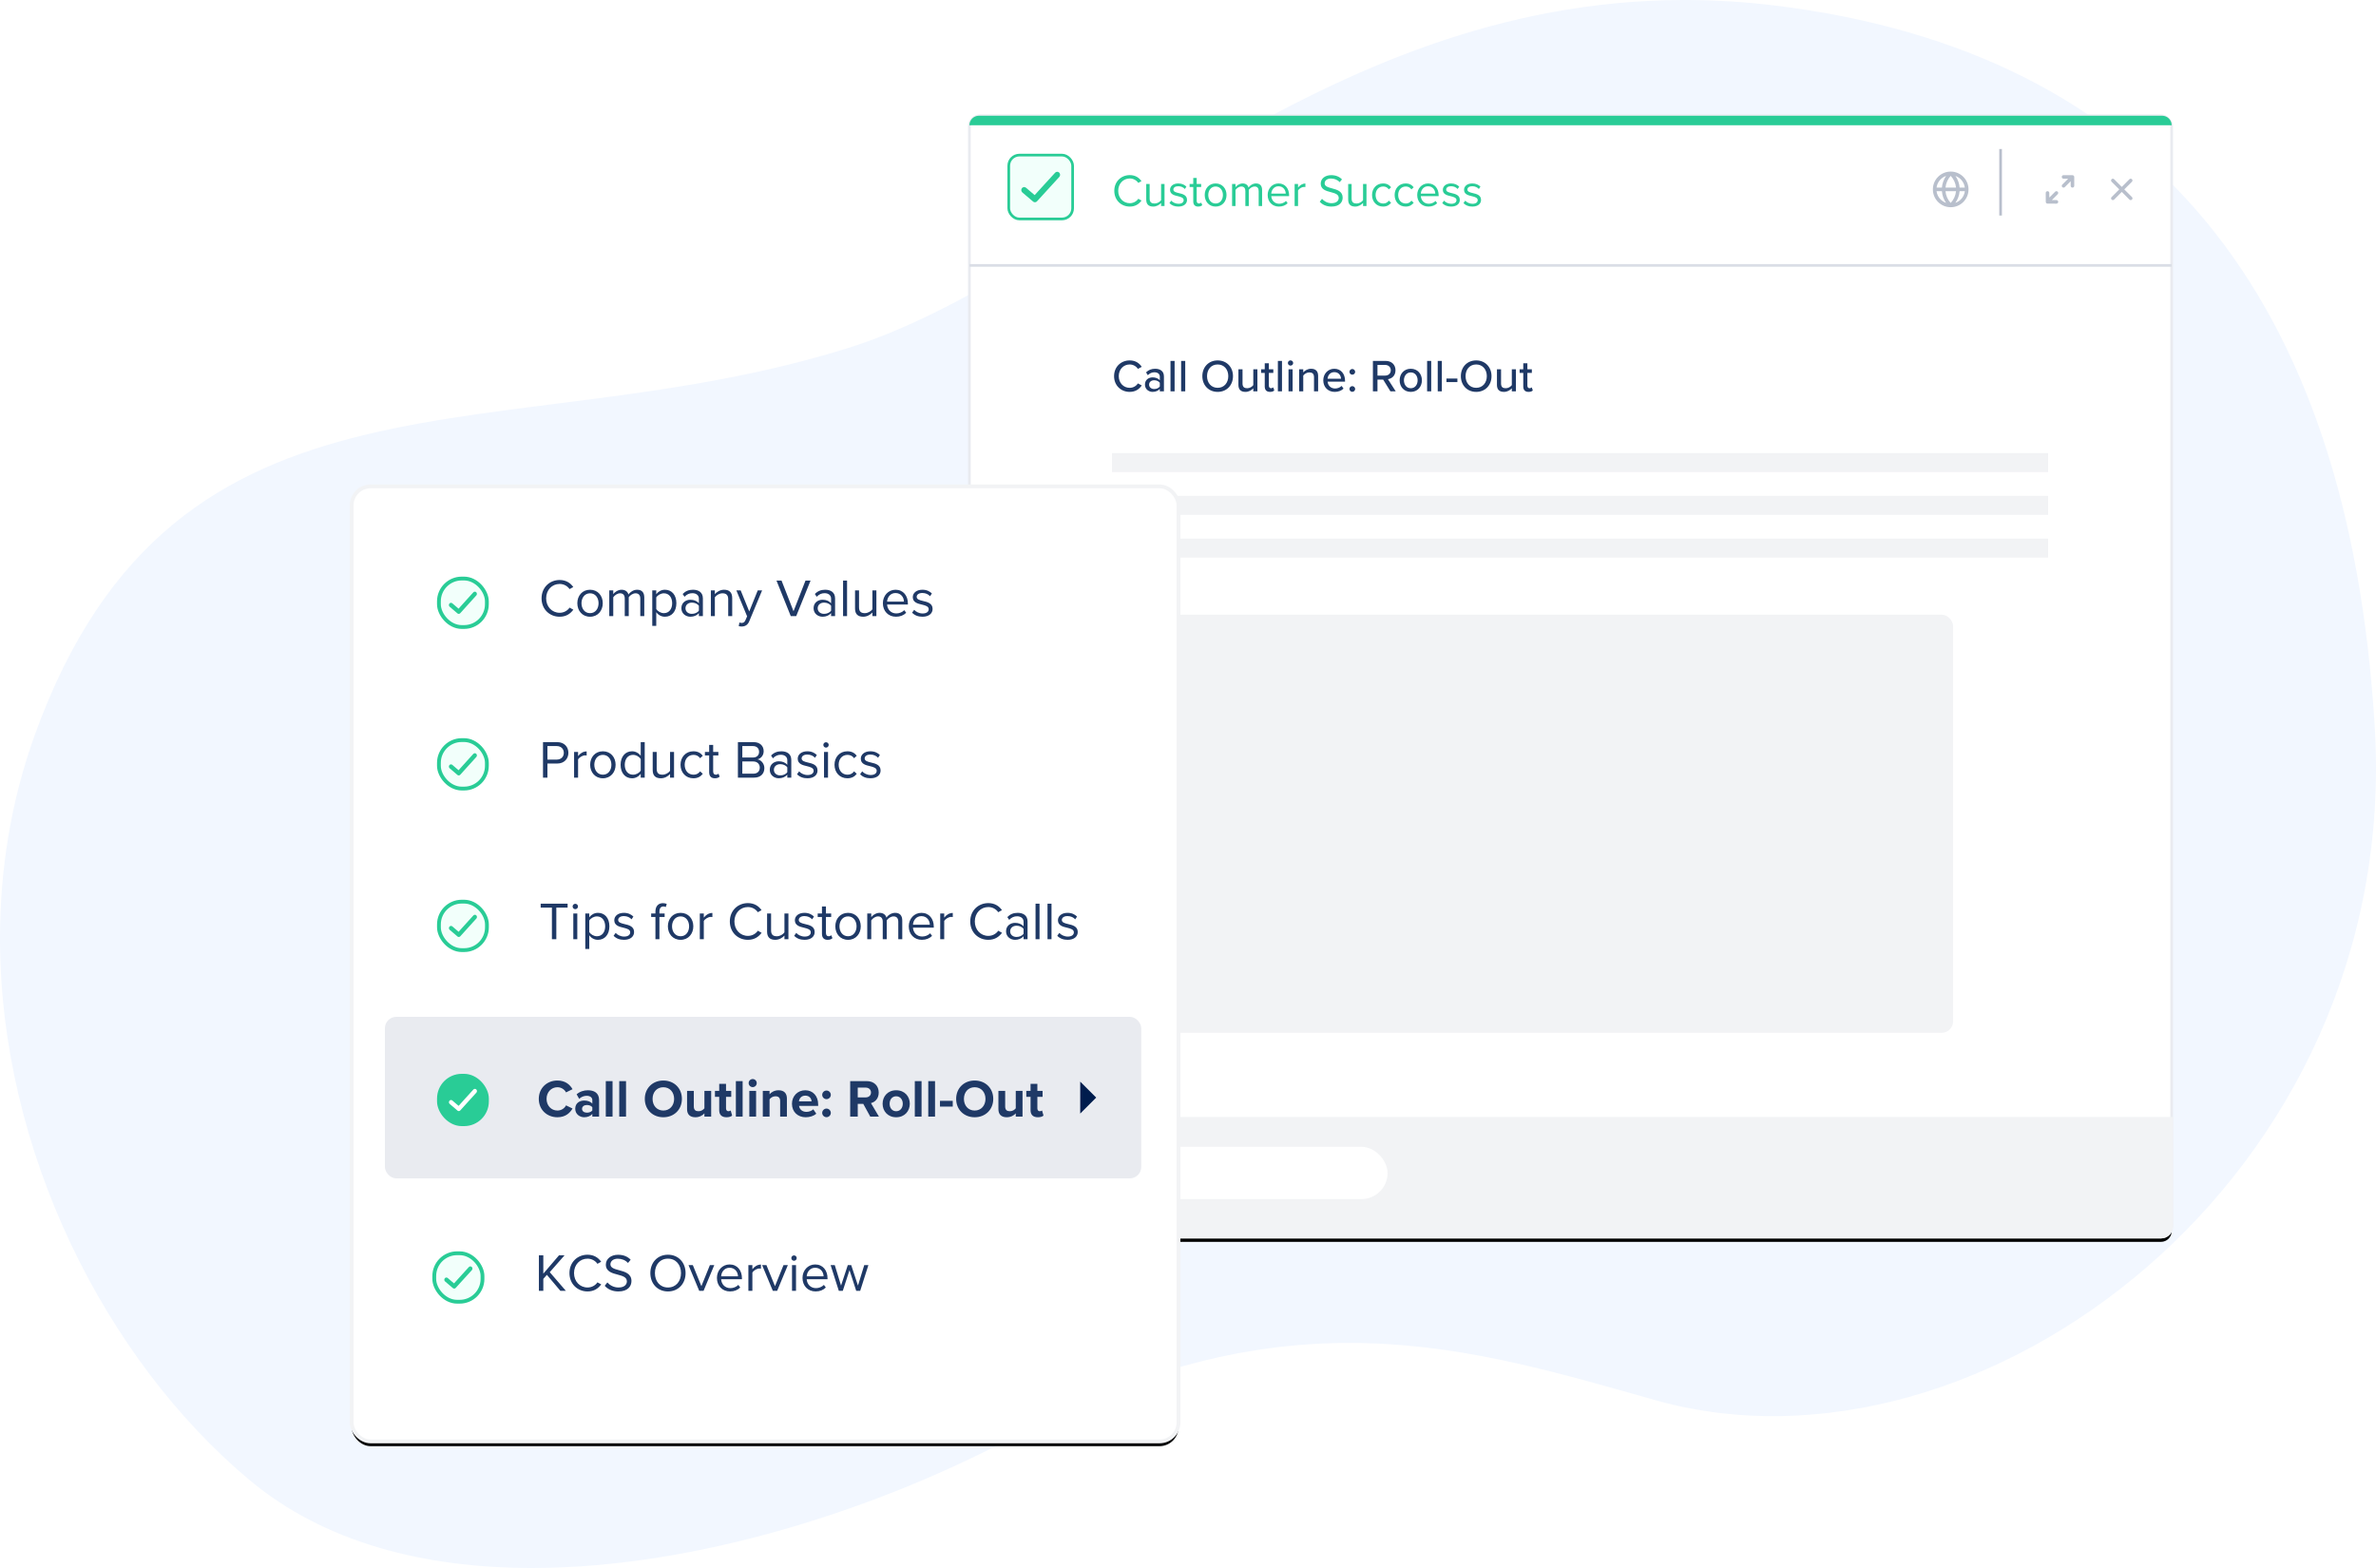 <svg width="500px" height="330px" viewBox="0 0 500 330" xmlns="http://www.w3.org/2000/svg" xmlns:xlink="http://www.w3.org/1999/xlink">
    <defs>
        <rect id="path-1" x="204" y="24.36" width="253" height="236" rx="2.24"></rect>
        <filter x="-1.5%" y="-1.2%" width="103.0%" height="103.2%" filterUnits="objectBoundingBox" id="filter-2">
            <feMorphology radius="0.28" operator="dilate" in="SourceAlpha" result="shadowSpreadOuter1"></feMorphology>
            <feOffset dx="0" dy="1" in="shadowSpreadOuter1" result="shadowOffsetOuter1"></feOffset>
            <feGaussianBlur stdDeviation="1" in="shadowOffsetOuter1" result="shadowBlurOuter1"></feGaussianBlur>
            <feComposite in="shadowBlurOuter1" in2="SourceAlpha" operator="out" result="shadowBlurOuter1"></feComposite>
            <feColorMatrix values="0 0 0 0 0   0 0 0 0 0   0 0 0 0 0  0 0 0 0.5 0" type="matrix" in="shadowBlurOuter1"></feColorMatrix>
        </filter>
        <path d="M1.875,4.875 C2.081,4.875 2.249,5.042 2.25,5.248 L2.25,5.248 L2.255,6.215 L3.485,4.985 C3.631,4.838 3.869,4.838 4.015,4.985 C4.162,5.131 4.162,5.369 4.015,5.515 L4.015,5.515 L2.781,6.75 L3.75,6.75 C3.957,6.75 4.125,6.918 4.125,7.125 C4.125,7.332 3.957,7.5 3.75,7.5 L3.75,7.5 L3.75,7.5 L1.884,7.499 C1.678,7.499 1.51,7.332 1.509,7.126 L1.509,7.126 L1.5,5.252 C1.499,5.045 1.666,4.876 1.873,4.875 L1.873,4.875 Z M5.252,1.5 L7.126,1.51 C7.332,1.511 7.499,1.678 7.499,1.884 L7.499,1.884 L7.5,3.75 C7.5,3.957 7.332,4.125 7.125,4.125 L7.125,4.125 C6.918,4.125 6.75,3.957 6.75,3.751 L6.75,3.751 L6.749,2.781 L5.515,4.015 C5.442,4.088 5.346,4.125 5.25,4.125 C5.154,4.125 5.058,4.088 4.985,4.015 C4.838,3.869 4.838,3.631 4.985,3.485 L4.985,3.485 L6.215,2.255 L5.248,2.25 C5.041,2.249 4.874,2.08 4.875,1.873 C4.876,1.667 5.044,1.5 5.25,1.5 L5.25,1.5 L5.252,1.5 Z" id="path-3"></path>
        <rect id="path-5" x="74" y="102.36" width="174" height="201" rx="4"></rect>
        <filter x="-2.2%" y="-1.4%" width="104.5%" height="103.9%" filterUnits="objectBoundingBox" id="filter-6">
            <feMorphology radius="0.4" operator="dilate" in="SourceAlpha" result="shadowSpreadOuter1"></feMorphology>
            <feOffset dx="0" dy="1" in="shadowSpreadOuter1" result="shadowOffsetOuter1"></feOffset>
            <feGaussianBlur stdDeviation="1" in="shadowOffsetOuter1" result="shadowBlurOuter1"></feGaussianBlur>
            <feComposite in="shadowBlurOuter1" in2="SourceAlpha" operator="out" result="shadowBlurOuter1"></feComposite>
            <feColorMatrix values="0 0 0 0 0   0 0 0 0 0   0 0 0 0 0  0 0 0 0.5 0" type="matrix" in="shadowBlurOuter1"></feColorMatrix>
        </filter>
        <polygon id="path-7" points="3.64 5.32 7 8.68 10.36 5.32"></polygon>
    </defs>
    <g id="Customer-Success-" stroke="none" stroke-width="1" fill="none" fill-rule="evenodd">
        <path d="M354.092,0 C277.32,0.225 226.648,58.154 178.509,73.23 C106.324,95.836 37.06,72.086 7.298,154.738 C2.301,168.616 0.02,182.985 0,197.267 L0,197.654 C0.066,242.299 22.186,286.072 52.447,311.44 C68.228,324.67 89.256,329.991 111.884,330 L112.012,330 C146.866,329.984 185.499,317.385 214.647,301.686 C271.098,271.28 309.672,283.797 348.467,294.71 C416.799,313.932 505.411,247.762 499.741,153.048 C494.297,62.081 452.541,10.979 373.868,1.206 C367.407,0.404 361.113,0.018 354.995,0 L354.092,0 Z" id="Fill-1-Copy" fill="#F2F7FF"></path>
        <g id="Rectangle">
            <use fill="black" fill-opacity="1" filter="url(#filter-2)" xlink:href="#path-1"></use>
            <use stroke="#E9EBF0" stroke-width="0.56" fill="#FFFFFF" xlink:href="#path-1"></use>
        </g>
        <path d="M206,24.36 L455,24.36 C456.105,24.36 457,25.256 457,26.36 L457,26.36 L457,26.36 L204,26.36 C204,25.256 204.895,24.36 206,24.36 Z" id="Rectangle-7-Copy-6" fill="#29CC96"></path>
        <g id="verification/button/trusted/active" transform="translate(212, 32.36)">
            <g id="verification-icon-trusted-copy-12">
                <g id="Group-15" fill="#F2FFFB" stroke="#29CC96" stroke-width="0.56">
                    <rect id="Rectangle-3" x="0.28" y="0.28" width="13.44" height="13.44" rx="2.24"></rect>
                </g>
                <path d="M10.04,3.987 C8.546,5.574 7.186,7.139 5.735,8.702 L3.899,7.145 C3.774,7.039 3.614,6.99 3.455,7.009 C3.295,7.028 3.15,7.113 3.049,7.245 C2.84,7.522 2.883,7.925 3.144,8.146 L5.409,10.068 C5.651,10.273 5.999,10.251 6.217,10.018 C7.84,8.293 9.3,6.592 10.899,4.893 C11.079,4.709 11.133,4.425 11.035,4.181 C10.936,3.936 10.705,3.782 10.455,3.792 C10.298,3.797 10.149,3.867 10.04,3.987 Z" id="Fill-1" fill="#29CC96"></path>
            </g>
        </g>
        <g id="close" transform="translate(442, 35.36)" fill="#B8BFCC">
            <path d="M5.029,4.5 L6.641,2.891 C6.788,2.744 6.788,2.506 6.641,2.359 C6.494,2.212 6.256,2.212 6.109,2.359 L4.5,3.971 L2.891,2.359 C2.744,2.212 2.506,2.212 2.359,2.359 C2.212,2.506 2.212,2.744 2.359,2.891 L3.971,4.5 L2.359,6.109 C2.288,6.179 2.248,6.275 2.248,6.375 C2.248,6.475 2.288,6.571 2.359,6.641 C2.429,6.712 2.525,6.752 2.625,6.752 C2.725,6.752 2.821,6.712 2.891,6.641 L4.5,5.029 L6.109,6.641 C6.179,6.712 6.275,6.752 6.375,6.752 C6.475,6.752 6.571,6.712 6.641,6.641 C6.712,6.571 6.752,6.475 6.752,6.375 C6.752,6.275 6.712,6.179 6.641,6.109 L5.029,4.5 Z" id="🎨-Icon-Сolor"></path>
        </g>
        <g id="expand-window" transform="translate(429, 35.36)">
            <mask id="mask-4" fill="white">
                <use xlink:href="#path-3"></use>
            </mask>
            <use id="🎨-Icon-Сolor" fill="#B8BFCC" fill-rule="evenodd" xlink:href="#path-3"></use>
        </g>
        <path d="M421,31.36 L421,45.36 L421,31.36 Z" id="Path-2" stroke="#B8BFCC" stroke-width="0.56"></path>
        <g id="globe" transform="translate(406, 35.36)" fill="#B8BFCC">
            <path d="M8.25,4.5 C8.25,3.505 7.855,2.552 7.152,1.848 C6.448,1.145 5.495,0.75 4.5,0.75 C2.429,0.75 0.75,2.429 0.75,4.5 C0.75,6.571 2.429,8.25 4.5,8.25 C6.571,8.25 8.25,6.571 8.25,4.5 Z M7.474,4.125 L6.375,4.125 C6.313,3.243 6.011,2.395 5.501,1.673 C6.569,2.052 7.332,3.001 7.474,4.125 Z M3.405,4.875 L5.625,4.875 C5.529,5.801 5.134,6.672 4.5,7.354 C3.866,6.674 3.48,5.801 3.405,4.875 L3.405,4.875 Z M3.405,4.125 C3.492,3.203 3.877,2.335 4.5,1.65 C5.139,2.327 5.535,3.198 5.625,4.125 L3.405,4.125 Z M3.54,1.661 C3.028,2.388 2.721,3.239 2.651,4.125 L1.526,4.125 C1.671,2.986 2.453,2.03 3.54,1.661 Z M1.526,4.875 L2.651,4.875 C2.713,5.76 3.018,6.612 3.533,7.335 C2.449,6.965 1.671,6.011 1.526,4.875 Z M5.482,7.331 C5.996,6.608 6.304,5.759 6.375,4.875 L7.481,4.875 C7.337,6.007 6.562,6.959 5.482,7.331 L5.482,7.331 Z" id="🎨-Icon-Сolor"></path>
        </g>
        <path d="M204,235.36 L457,235.36 L457,258.12 C457,259.358 455.997,260.36 454.76,260.36 L206.24,260.36 C205.003,260.36 204,259.358 204,258.12 L204,235.36 L204,235.36 Z" id="Rectangle" stroke="#F2F3F5" stroke-width="0.56" fill="#F2F3F5"></path>
        <g id="icon-resize" transform="translate(206, 250.36)" fill="#8F9CB3">
            <path d="M5.696,6.72 L4.779,6.72 L6.72,4.779 L6.72,5.696 L5.696,6.72 Z M3.307,6.72 L2.389,6.72 L6.72,2.389 L6.72,3.307 L3.307,6.72 Z M0.917,6.72 L0,6.72 L6.72,0 L6.72,0.917 L0.917,6.72 Z" id="Shape" transform="translate(3.36, 3.36) rotate(90) translate(-3.36, -3.36) "></path>
        </g>
        <g id="tag" transform="translate(220, 242.36)" fill="#B8BFCC">
            <path d="M4.675,9.625 C4.569,9.625 4.464,9.585 4.383,9.504 L1.496,6.617 C1.335,6.455 1.335,6.195 1.496,6.033 L6.033,1.496 C6.111,1.418 6.215,1.375 6.325,1.375 L9.213,1.375 C9.441,1.375 9.625,1.559 9.625,1.788 L9.625,4.675 C9.625,4.785 9.582,4.889 9.504,4.967 L4.967,9.504 C4.886,9.585 4.781,9.625 4.675,9.625 Z M8.8,4.504 L8.8,2.2 L6.496,2.2 L2.371,6.325 L4.675,8.629 L8.8,4.504 Z M7.543,2.757 C7.736,2.564 8.049,2.564 8.243,2.757 C8.436,2.951 8.436,3.264 8.243,3.458 C8.049,3.651 7.736,3.651 7.543,3.458 C7.349,3.264 7.349,2.951 7.543,2.757 L7.543,2.757 Z" id="🎨-Icon-Сolor"></path>
        </g>
        <rect id="Rectangle-12-[4-8]" fill="#FFFFFF" x="241" y="241.36" width="51" height="11" rx="5.5"></rect>
        <path d="M237.725,82.476 C238.982,82.476 239.76,81.871 240.269,81.122 L239.453,80.69 C239.117,81.228 238.483,81.621 237.725,81.621 C236.429,81.621 235.43,80.594 235.43,79.164 C235.43,77.724 236.429,76.706 237.725,76.706 C238.483,76.706 239.117,77.1 239.453,77.637 L240.269,77.205 C239.77,76.456 238.982,75.852 237.725,75.852 C235.901,75.852 234.442,77.196 234.442,79.164 C234.442,81.132 235.901,82.476 237.725,82.476 Z M242.554,82.476 C243.178,82.476 243.706,82.255 244.07,81.852 L244.07,82.36 L244.934,82.36 L244.934,79.231 C244.934,78.05 244.08,77.608 243.072,77.608 C242.323,77.608 241.69,77.858 241.171,78.367 L241.546,78.962 C241.958,78.549 242.41,78.348 242.938,78.348 C243.6,78.348 244.07,78.693 244.07,79.269 L244.07,80.037 C243.715,79.624 243.178,79.423 242.554,79.423 C241.776,79.423 240.941,79.884 240.941,80.94 C240.941,81.957 241.786,82.476 242.554,82.476 Z M242.88,81.871 C242.256,81.871 241.814,81.496 241.814,80.949 C241.814,80.402 242.256,80.028 242.88,80.028 C243.36,80.028 243.811,80.21 244.07,80.556 L244.07,81.343 C243.811,81.688 243.36,81.871 242.88,81.871 Z M247.181,82.36 L247.181,75.957 L246.317,75.957 L246.317,82.36 L247.181,82.36 Z M249.418,82.36 L249.418,75.957 L248.554,75.957 L248.554,82.36 L249.418,82.36 Z M256.243,82.476 C258.154,82.476 259.469,81.064 259.469,79.164 C259.469,77.263 258.154,75.852 256.243,75.852 C254.333,75.852 253.018,77.263 253.018,79.164 C253.018,81.064 254.333,82.476 256.243,82.476 Z M256.243,81.621 C254.87,81.621 254.006,80.565 254.006,79.164 C254.006,77.752 254.87,76.706 256.243,76.706 C257.597,76.706 258.48,77.752 258.48,79.164 C258.48,80.565 257.597,81.621 256.243,81.621 Z M262.09,82.476 C262.8,82.476 263.386,82.111 263.741,81.727 L263.741,82.36 L264.605,82.36 L264.605,77.724 L263.741,77.724 L263.741,81.055 C263.482,81.4 262.992,81.708 262.454,81.708 C261.859,81.708 261.475,81.477 261.475,80.709 L261.475,77.724 L260.611,77.724 L260.611,80.997 C260.611,81.976 261.101,82.476 262.09,82.476 Z M267.254,82.476 C267.706,82.476 267.974,82.351 268.157,82.178 L267.936,81.525 C267.85,81.621 267.667,81.708 267.466,81.708 C267.168,81.708 267.014,81.468 267.014,81.141 L267.014,78.482 L267.955,78.482 L267.955,77.724 L267.014,77.724 L267.014,76.456 L266.15,76.456 L266.15,77.724 L265.382,77.724 L265.382,78.482 L266.15,78.482 L266.15,81.333 C266.15,82.063 266.525,82.476 267.254,82.476 Z M269.779,82.36 L269.779,75.957 L268.915,75.957 L268.915,82.36 L269.779,82.36 Z M271.574,76.946 C271.882,76.946 272.131,76.706 272.131,76.399 C272.131,76.092 271.882,75.842 271.574,75.842 C271.277,75.842 271.018,76.092 271.018,76.399 C271.018,76.706 271.277,76.946 271.574,76.946 Z M272.016,82.36 L272.016,77.724 L271.152,77.724 L271.152,82.36 L272.016,82.36 Z M274.253,82.36 L274.253,79.048 C274.502,78.703 274.992,78.376 275.53,78.376 C276.125,78.376 276.518,78.626 276.518,79.394 L276.518,82.36 L277.382,82.36 L277.382,79.106 C277.382,78.127 276.874,77.608 275.894,77.608 C275.174,77.608 274.56,78.002 274.253,78.376 L274.253,77.724 L273.389,77.724 L273.389,82.36 L274.253,82.36 Z M280.867,82.476 C281.616,82.476 282.269,82.236 282.73,81.784 L282.326,81.218 C281.981,81.573 281.443,81.765 280.954,81.765 C280.022,81.765 279.446,81.112 279.379,80.325 L283.046,80.325 L283.046,80.114 C283.046,78.693 282.182,77.608 280.79,77.608 C279.437,77.608 278.467,78.693 278.467,80.037 C278.467,81.496 279.485,82.476 280.867,82.476 Z M282.202,79.701 L279.37,79.701 C279.418,79.068 279.859,78.319 280.79,78.319 C281.77,78.319 282.182,79.087 282.202,79.701 Z M284.573,78.856 C284.899,78.856 285.178,78.578 285.178,78.261 C285.178,77.935 284.899,77.656 284.573,77.656 C284.246,77.656 283.978,77.935 283.978,78.261 C283.978,78.578 284.246,78.856 284.573,78.856 Z M284.573,82.466 C284.899,82.466 285.178,82.188 285.178,81.861 C285.178,81.535 284.899,81.266 284.573,81.266 C284.246,81.266 283.978,81.535 283.978,81.861 C283.978,82.188 284.246,82.466 284.573,82.466 Z M289.872,82.36 L289.872,79.893 L291.072,79.893 L292.598,82.36 L293.712,82.36 L292.07,79.797 C292.886,79.692 293.664,79.077 293.664,77.925 C293.664,76.744 292.829,75.957 291.61,75.957 L288.912,75.957 L288.912,82.36 L289.872,82.36 Z M291.485,79.048 L289.872,79.048 L289.872,76.802 L291.485,76.802 C292.176,76.802 292.675,77.253 292.675,77.925 C292.675,78.597 292.176,79.048 291.485,79.048 Z M296.88,82.476 C298.33,82.476 299.222,81.381 299.222,80.037 C299.222,78.703 298.33,77.608 296.88,77.608 C295.44,77.608 294.538,78.703 294.538,80.037 C294.538,81.381 295.44,82.476 296.88,82.476 Z M296.88,81.708 C295.958,81.708 295.44,80.92 295.44,80.037 C295.44,79.164 295.958,78.376 296.88,78.376 C297.811,78.376 298.32,79.164 298.32,80.037 C298.32,80.92 297.811,81.708 296.88,81.708 Z M301.181,82.36 L301.181,75.957 L300.317,75.957 L300.317,82.36 L301.181,82.36 Z M303.418,82.36 L303.418,75.957 L302.554,75.957 L302.554,82.36 L303.418,82.36 Z M306.691,80.412 L306.691,79.663 L304.387,79.663 L304.387,80.412 L306.691,80.412 Z M310.646,82.476 C312.557,82.476 313.872,81.064 313.872,79.164 C313.872,77.263 312.557,75.852 310.646,75.852 C308.736,75.852 307.421,77.263 307.421,79.164 C307.421,81.064 308.736,82.476 310.646,82.476 Z M310.646,81.621 C309.274,81.621 308.41,80.565 308.41,79.164 C308.41,77.752 309.274,76.706 310.646,76.706 C312,76.706 312.883,77.752 312.883,79.164 C312.883,80.565 312,81.621 310.646,81.621 Z M316.493,82.476 C317.203,82.476 317.789,82.111 318.144,81.727 L318.144,82.36 L319.008,82.36 L319.008,77.724 L318.144,77.724 L318.144,81.055 C317.885,81.4 317.395,81.708 316.858,81.708 C316.262,81.708 315.878,81.477 315.878,80.709 L315.878,77.724 L315.014,77.724 L315.014,80.997 C315.014,81.976 315.504,82.476 316.493,82.476 Z M321.658,82.476 C322.109,82.476 322.378,82.351 322.56,82.178 L322.339,81.525 C322.253,81.621 322.07,81.708 321.869,81.708 C321.571,81.708 321.418,81.468 321.418,81.141 L321.418,78.482 L322.358,78.482 L322.358,77.724 L321.418,77.724 L321.418,76.456 L320.554,76.456 L320.554,77.724 L319.786,77.724 L319.786,78.482 L320.554,78.482 L320.554,81.333 C320.554,82.063 320.928,82.476 321.658,82.476 Z" id="CallOutline:Roll-Out" fill="#1F3966" fill-rule="nonzero"></path>
        <path d="M237.754,43.476 C238.915,43.476 239.683,42.938 240.221,42.208 L239.539,41.834 C239.174,42.381 238.512,42.765 237.754,42.765 C236.381,42.765 235.315,41.68 235.315,40.164 C235.315,38.637 236.381,37.562 237.754,37.562 C238.512,37.562 239.174,37.956 239.539,38.493 L240.211,38.119 C239.702,37.399 238.915,36.852 237.754,36.852 C235.939,36.852 234.49,38.196 234.49,40.164 C234.49,42.132 235.939,43.476 237.754,43.476 Z M242.688,43.476 C243.379,43.476 243.984,43.111 244.339,42.708 L244.339,43.36 L245.059,43.36 L245.059,38.724 L244.339,38.724 L244.339,42.132 C244.07,42.506 243.533,42.832 242.966,42.832 C242.342,42.832 241.93,42.592 241.93,41.776 L241.93,38.724 L241.21,38.724 L241.21,41.997 C241.21,43.005 241.718,43.476 242.688,43.476 Z M247.968,43.476 C249.168,43.476 249.792,42.852 249.792,42.074 C249.792,41.047 248.861,40.816 248.054,40.634 C247.45,40.49 246.922,40.346 246.922,39.895 C246.922,39.482 247.315,39.194 247.949,39.194 C248.544,39.194 249.053,39.444 249.331,39.78 L249.667,39.28 C249.293,38.906 248.736,38.608 247.949,38.608 C246.845,38.608 246.221,39.223 246.221,39.943 C246.221,40.903 247.114,41.114 247.901,41.296 C248.525,41.45 249.091,41.613 249.091,42.122 C249.091,42.573 248.707,42.89 247.997,42.89 C247.363,42.89 246.778,42.583 246.47,42.228 L246.096,42.746 C246.566,43.245 247.21,43.476 247.968,43.476 Z M252.134,43.476 C252.557,43.476 252.816,43.351 252.998,43.178 L252.787,42.64 C252.691,42.746 252.499,42.832 252.298,42.832 C251.981,42.832 251.827,42.583 251.827,42.237 L251.827,39.357 L252.768,39.357 L252.768,38.724 L251.827,38.724 L251.827,37.456 L251.107,37.456 L251.107,38.724 L250.339,38.724 L250.339,39.357 L251.107,39.357 L251.107,42.391 C251.107,43.082 251.453,43.476 252.134,43.476 Z M255.811,43.476 C257.222,43.476 258.106,42.381 258.106,41.037 C258.106,39.693 257.222,38.608 255.811,38.608 C254.4,38.608 253.517,39.693 253.517,41.037 C253.517,42.381 254.4,43.476 255.811,43.476 Z M255.811,42.832 C254.822,42.832 254.266,41.988 254.266,41.037 C254.266,40.096 254.822,39.252 255.811,39.252 C256.8,39.252 257.347,40.096 257.347,41.037 C257.347,41.988 256.8,42.832 255.811,42.832 Z M259.997,43.36 L259.997,39.972 C260.246,39.597 260.746,39.252 261.216,39.252 C261.821,39.252 262.07,39.626 262.07,40.212 L262.07,43.36 L262.79,43.36 L262.79,39.962 C263.03,39.597 263.539,39.252 264.019,39.252 C264.614,39.252 264.874,39.626 264.874,40.212 L264.874,43.36 L265.594,43.36 L265.594,40.01 C265.594,39.079 265.142,38.608 264.298,38.608 C263.626,38.608 263.002,39.05 262.742,39.472 C262.608,38.992 262.205,38.608 261.494,38.608 C260.813,38.608 260.189,39.098 259.997,39.396 L259.997,38.724 L259.277,38.724 L259.277,43.36 L259.997,43.36 Z M269.126,43.476 C269.885,43.476 270.509,43.226 270.97,42.765 L270.624,42.295 C270.259,42.669 269.722,42.88 269.194,42.88 C268.195,42.88 267.581,42.151 267.523,41.277 L271.277,41.277 L271.277,41.095 C271.277,39.703 270.451,38.608 269.05,38.608 C267.725,38.608 266.765,39.693 266.765,41.037 C266.765,42.487 267.754,43.476 269.126,43.476 Z M270.566,40.749 L267.523,40.749 C267.562,40.039 268.051,39.204 269.04,39.204 C270.096,39.204 270.557,40.058 270.566,40.749 Z M273.158,43.36 L273.158,40.077 C273.37,39.703 273.974,39.338 274.416,39.338 C274.531,39.338 274.618,39.348 274.704,39.367 L274.704,38.628 C274.07,38.628 273.533,38.983 273.158,39.472 L273.158,38.724 L272.438,38.724 L272.438,43.36 L273.158,43.36 Z M280.186,43.476 C281.914,43.476 282.547,42.525 282.547,41.594 C282.547,40.25 281.357,39.924 280.31,39.645 C279.494,39.424 278.755,39.232 278.755,38.589 C278.755,37.984 279.302,37.572 280.07,37.572 C280.771,37.572 281.443,37.812 281.923,38.34 L282.403,37.754 C281.866,37.188 281.107,36.861 280.128,36.861 C278.87,36.861 277.93,37.581 277.93,38.637 C277.93,39.895 279.072,40.183 280.099,40.452 C280.944,40.682 281.722,40.893 281.722,41.661 C281.722,42.151 281.357,42.765 280.214,42.765 C279.312,42.765 278.621,42.324 278.198,41.853 L277.728,42.458 C278.256,43.053 279.072,43.476 280.186,43.476 Z M285.187,43.476 C285.878,43.476 286.483,43.111 286.838,42.708 L286.838,43.36 L287.558,43.36 L287.558,38.724 L286.838,38.724 L286.838,42.132 C286.57,42.506 286.032,42.832 285.466,42.832 C284.842,42.832 284.429,42.592 284.429,41.776 L284.429,38.724 L283.709,38.724 L283.709,41.997 C283.709,43.005 284.218,43.476 285.187,43.476 Z M291.043,43.476 C291.888,43.476 292.387,43.13 292.742,42.669 L292.262,42.228 C291.955,42.64 291.562,42.832 291.082,42.832 C290.093,42.832 289.478,42.064 289.478,41.037 C289.478,40.01 290.093,39.252 291.082,39.252 C291.562,39.252 291.955,39.434 292.262,39.856 L292.742,39.415 C292.387,38.954 291.888,38.608 291.043,38.608 C289.661,38.608 288.73,39.664 288.73,41.037 C288.73,42.42 289.661,43.476 291.043,43.476 Z M295.795,43.476 C296.64,43.476 297.139,43.13 297.494,42.669 L297.014,42.228 C296.707,42.64 296.314,42.832 295.834,42.832 C294.845,42.832 294.23,42.064 294.23,41.037 C294.23,40.01 294.845,39.252 295.834,39.252 C296.314,39.252 296.707,39.434 297.014,39.856 L297.494,39.415 C297.139,38.954 296.64,38.608 295.795,38.608 C294.413,38.608 293.482,39.664 293.482,41.037 C293.482,42.42 294.413,43.476 295.795,43.476 Z M300.595,43.476 C301.354,43.476 301.978,43.226 302.438,42.765 L302.093,42.295 C301.728,42.669 301.19,42.88 300.662,42.88 C299.664,42.88 299.05,42.151 298.992,41.277 L302.746,41.277 L302.746,41.095 C302.746,39.703 301.92,38.608 300.518,38.608 C299.194,38.608 298.234,39.693 298.234,41.037 C298.234,42.487 299.222,43.476 300.595,43.476 Z M302.035,40.749 L298.992,40.749 C299.03,40.039 299.52,39.204 300.509,39.204 C301.565,39.204 302.026,40.058 302.035,40.749 Z M305.376,43.476 C306.576,43.476 307.2,42.852 307.2,42.074 C307.2,41.047 306.269,40.816 305.462,40.634 C304.858,40.49 304.33,40.346 304.33,39.895 C304.33,39.482 304.723,39.194 305.357,39.194 C305.952,39.194 306.461,39.444 306.739,39.78 L307.075,39.28 C306.701,38.906 306.144,38.608 305.357,38.608 C304.253,38.608 303.629,39.223 303.629,39.943 C303.629,40.903 304.522,41.114 305.309,41.296 C305.933,41.45 306.499,41.613 306.499,42.122 C306.499,42.573 306.115,42.89 305.405,42.89 C304.771,42.89 304.186,42.583 303.878,42.228 L303.504,42.746 C303.974,43.245 304.618,43.476 305.376,43.476 Z M309.84,43.476 C311.04,43.476 311.664,42.852 311.664,42.074 C311.664,41.047 310.733,40.816 309.926,40.634 C309.322,40.49 308.794,40.346 308.794,39.895 C308.794,39.482 309.187,39.194 309.821,39.194 C310.416,39.194 310.925,39.444 311.203,39.78 L311.539,39.28 C311.165,38.906 310.608,38.608 309.821,38.608 C308.717,38.608 308.093,39.223 308.093,39.943 C308.093,40.903 308.986,41.114 309.773,41.296 C310.397,41.45 310.963,41.613 310.963,42.122 C310.963,42.573 310.579,42.89 309.869,42.89 C309.235,42.89 308.65,42.583 308.342,42.228 L307.968,42.746 C308.438,43.245 309.082,43.476 309.84,43.476 Z" id="CustomerSuccess" fill="#29CC96" fill-rule="nonzero"></path>
        <rect id="Rectangle" fill="#F2F3F5" x="234" y="95.36" width="197" height="4"></rect>
        <rect id="Rectangle-Copy" fill="#F2F3F5" x="234" y="104.36" width="197" height="4"></rect>
        <rect id="Rectangle-Copy-2" fill="#F2F3F5" x="234" y="113.36" width="197" height="4"></rect>
        <rect id="Rectangle-Copy-3" fill="#F2F3F5" x="234" y="129.36" width="177" height="88" rx="2.4"></rect>
        <line x1="204" y1="55.86" x2="457" y2="55.86" id="Line-Copy-53" stroke="#DADEE6" stroke-width="0.56"></line>
        <g id="Rectangle">
            <use fill="black" fill-opacity="1" filter="url(#filter-6)" xlink:href="#path-5"></use>
            <use stroke="#F2F3F5" stroke-width="0.8" fill="#FFFFFF" xlink:href="#path-5"></use>
        </g>
        <rect id="Rectangle-Copy-7" fill="#E9EBF0" x="81" y="214" width="159.158" height="34" rx="2.4"></rect>
        <g id="verification/dot/trusted/selected" transform="translate(89, 223)">
            <g id="Group" transform="translate(3.368, 3.4)">
                <rect id="Rectangle-3" stroke="#29CC96" stroke-width="0.8" fill="#29CC96" x="0" y="0" width="10.105" height="10.2" rx="4.8"></rect>
                <path d="M7.247,2.905 C6.169,4.061 5.187,5.201 4.14,6.34 L2.814,5.206 C2.724,5.128 2.609,5.093 2.494,5.107 C2.379,5.12 2.273,5.182 2.201,5.279 C2.05,5.48 2.081,5.774 2.269,5.935 L3.905,7.335 C4.079,7.484 4.33,7.469 4.487,7.299 C5.659,6.042 6.713,4.802 7.867,3.565 C7.997,3.431 8.036,3.224 7.965,3.046 C7.894,2.868 7.727,2.755 7.547,2.763 C7.433,2.766 7.326,2.818 7.247,2.905 Z" id="Fill-1" fill="#FFFFFF"></path>
            </g>
        </g>
        <path d="M117.301,235.134 C119.003,235.134 119.944,234.227 120.482,233.298 L119.115,232.637 C118.802,233.253 118.13,233.723 117.301,233.723 C116.002,233.723 115.016,232.682 115.016,231.27 C115.016,229.859 116.002,228.818 117.301,228.818 C118.13,228.818 118.802,229.299 119.115,229.904 L120.482,229.232 C119.955,228.302 119.003,227.406 117.301,227.406 C115.117,227.406 113.381,228.974 113.381,231.27 C113.381,233.566 115.117,235.134 117.301,235.134 Z M122.934,235.134 C123.64,235.134 124.278,234.877 124.648,234.44 L124.648,235 L126.07,235 L126.07,231.506 C126.07,229.949 124.939,229.456 123.707,229.456 C122.856,229.456 122.005,229.725 121.344,230.307 L121.882,231.259 C122.341,230.834 122.878,230.621 123.461,230.621 C124.178,230.621 124.648,230.979 124.648,231.528 L124.648,232.278 C124.29,231.842 123.651,231.618 122.934,231.618 C122.072,231.618 121.053,232.077 121.053,233.342 C121.053,234.552 122.072,235.134 122.934,235.134 Z M123.506,234.171 C122.946,234.171 122.486,233.88 122.486,233.376 C122.486,232.85 122.946,232.558 123.506,232.558 C123.965,232.558 124.413,232.715 124.648,233.029 L124.648,233.701 C124.413,234.014 123.965,234.171 123.506,234.171 Z M128.904,235 L128.904,227.53 L127.482,227.53 L127.482,235 L128.904,235 Z M131.738,235 L131.738,227.53 L130.315,227.53 L130.315,235 L131.738,235 Z M139.589,235.134 C141.851,235.134 143.498,233.522 143.498,231.27 C143.498,229.019 141.851,227.406 139.589,227.406 C137.338,227.406 135.691,229.019 135.691,231.27 C135.691,233.522 137.338,235.134 139.589,235.134 Z M139.589,233.723 C138.211,233.723 137.326,232.659 137.326,231.27 C137.326,229.87 138.211,228.818 139.589,228.818 C140.966,228.818 141.862,229.87 141.862,231.27 C141.862,232.659 140.966,233.723 139.589,233.723 Z M146.331,235.134 C147.216,235.134 147.866,234.731 148.235,234.317 L148.235,235 L149.658,235 L149.658,229.59 L148.235,229.59 L148.235,233.253 C147.989,233.566 147.552,233.869 147.003,233.869 C146.398,233.869 146.006,233.622 146.006,232.872 L146.006,229.59 L144.584,229.59 L144.584,233.432 C144.584,234.485 145.144,235.134 146.331,235.134 Z M152.883,235.134 C153.477,235.134 153.858,234.978 154.07,234.787 L153.768,233.712 C153.69,233.79 153.488,233.869 153.275,233.869 C152.962,233.869 152.782,233.611 152.782,233.275 L152.782,230.834 L153.88,230.834 L153.88,229.59 L152.782,229.59 L152.782,228.112 L151.349,228.112 L151.349,229.59 L150.453,229.59 L150.453,230.834 L151.349,230.834 L151.349,233.656 C151.349,234.619 151.886,235.134 152.883,235.134 Z M156.277,235 L156.277,227.53 L154.854,227.53 L154.854,235 L156.277,235 Z M158.394,228.795 C158.864,228.795 159.245,228.414 159.245,227.944 C159.245,227.474 158.864,227.093 158.394,227.093 C157.934,227.093 157.542,227.474 157.542,227.944 C157.542,228.414 157.934,228.795 158.394,228.795 Z M159.11,235 L159.11,229.59 L157.688,229.59 L157.688,235 L159.11,235 Z M161.944,235 L161.944,231.36 C162.179,231.035 162.616,230.722 163.176,230.722 C163.781,230.722 164.173,230.979 164.173,231.73 L164.173,235 L165.595,235 L165.595,231.181 C165.595,230.128 165.024,229.456 163.837,229.456 C162.952,229.456 162.291,229.882 161.944,230.296 L161.944,229.59 L160.522,229.59 L160.522,235 L161.944,235 Z M169.549,235.134 C170.389,235.134 171.24,234.877 171.778,234.384 L171.15,233.466 C170.803,233.802 170.21,234.003 169.706,234.003 C168.787,234.003 168.238,233.432 168.149,232.749 L172.17,232.749 L172.17,232.435 C172.17,230.666 171.072,229.456 169.459,229.456 C167.813,229.456 166.659,230.722 166.659,232.29 C166.659,234.026 167.902,235.134 169.549,235.134 Z M170.792,231.786 L168.126,231.786 C168.194,231.248 168.574,230.587 169.459,230.587 C170.4,230.587 170.758,231.27 170.792,231.786 Z M173.928,231.326 C174.421,231.326 174.835,230.912 174.835,230.419 C174.835,229.926 174.421,229.512 173.928,229.512 C173.435,229.512 173.021,229.926 173.021,230.419 C173.021,230.912 173.435,231.326 173.928,231.326 Z M173.928,235.123 C174.421,235.123 174.835,234.709 174.835,234.216 C174.835,233.723 174.421,233.309 173.928,233.309 C173.435,233.309 173.021,233.723 173.021,234.216 C173.021,234.709 173.435,235.123 173.928,235.123 Z M180.502,235 L180.502,232.323 L181.667,232.323 L183.134,235 L184.96,235 L183.28,232.155 C184.086,231.965 184.915,231.259 184.915,229.938 C184.915,228.549 183.963,227.53 182.406,227.53 L178.912,227.53 L178.912,235 L180.502,235 Z M182.171,230.957 L180.502,230.957 L180.502,228.896 L182.171,228.896 C182.81,228.896 183.291,229.299 183.291,229.926 C183.291,230.554 182.81,230.957 182.171,230.957 Z M188.589,235.134 C190.381,235.134 191.456,233.835 191.456,232.29 C191.456,230.755 190.381,229.456 188.589,229.456 C186.808,229.456 185.733,230.755 185.733,232.29 C185.733,233.835 186.808,235.134 188.589,235.134 Z M188.589,233.869 C187.704,233.869 187.211,233.141 187.211,232.29 C187.211,231.45 187.704,230.722 188.589,230.722 C189.474,230.722 189.978,231.45 189.978,232.29 C189.978,233.141 189.474,233.869 188.589,233.869 Z M193.931,235 L193.931,227.53 L192.509,227.53 L192.509,235 L193.931,235 Z M196.765,235 L196.765,227.53 L195.342,227.53 L195.342,235 L196.765,235 Z M200.494,232.894 L200.494,231.685 L197.806,231.685 L197.806,232.894 L200.494,232.894 Z M205.109,235.134 C207.371,235.134 209.018,233.522 209.018,231.27 C209.018,229.019 207.371,227.406 205.109,227.406 C202.858,227.406 201.211,229.019 201.211,231.27 C201.211,233.522 202.858,235.134 205.109,235.134 Z M205.109,233.723 C203.731,233.723 202.846,232.659 202.846,231.27 C202.846,229.87 203.731,228.818 205.109,228.818 C206.486,228.818 207.382,229.87 207.382,231.27 C207.382,232.659 206.486,233.723 205.109,233.723 Z M211.851,235.134 C212.736,235.134 213.386,234.731 213.755,234.317 L213.755,235 L215.178,235 L215.178,229.59 L213.755,229.59 L213.755,233.253 C213.509,233.566 213.072,233.869 212.523,233.869 C211.918,233.869 211.526,233.622 211.526,232.872 L211.526,229.59 L210.104,229.59 L210.104,233.432 C210.104,234.485 210.664,235.134 211.851,235.134 Z M218.403,235.134 C218.997,235.134 219.378,234.978 219.59,234.787 L219.288,233.712 C219.21,233.79 219.008,233.869 218.795,233.869 C218.482,233.869 218.302,233.611 218.302,233.275 L218.302,230.834 L219.4,230.834 L219.4,229.59 L218.302,229.59 L218.302,228.112 L216.869,228.112 L216.869,229.59 L215.973,229.59 L215.973,230.834 L216.869,230.834 L216.869,233.656 C216.869,234.619 217.406,235.134 218.403,235.134 Z" id="CallOutline:Roll-Out" fill="#1F3966" fill-rule="nonzero"></path>
        <g id="verification/dot/trusted/active" transform="translate(89, 152.36)">
            <g id="Group" transform="translate(3.365, 3.4)">
                <rect id="Rectangle-3" stroke="#29CC96" stroke-width="0.8" fill="#F2FFFB" x="0" y="0" width="10.095" height="10.2" rx="4.8"></rect>
                <path d="M7.239,2.905 C6.163,4.061 5.182,5.201 4.135,6.34 L2.811,5.206 C2.721,5.128 2.606,5.093 2.491,5.107 C2.376,5.12 2.271,5.182 2.199,5.279 C2.048,5.48 2.079,5.774 2.267,5.935 L3.9,7.335 C4.074,7.484 4.326,7.469 4.482,7.299 C5.653,6.042 6.706,4.802 7.859,3.565 C7.989,3.431 8.028,3.224 7.957,3.046 C7.886,2.868 7.719,2.755 7.539,2.763 C7.426,2.766 7.318,2.818 7.239,2.905 Z" id="Fill-1" fill="#29CC96"></path>
            </g>
        </g>
        <path d="M115.199,163.66 L115.199,160.692 L117.271,160.692 C118.749,160.692 119.612,159.662 119.612,158.441 C119.612,157.22 118.772,156.19 117.271,156.19 L114.269,156.19 L114.269,163.66 L115.199,163.66 Z M117.159,159.864 L115.199,159.864 L115.199,157.019 L117.159,157.019 C118.044,157.019 118.649,157.601 118.649,158.441 C118.649,159.281 118.044,159.864 117.159,159.864 Z M121.65,163.66 L121.65,159.83 C121.897,159.393 122.602,158.968 123.117,158.968 C123.252,158.968 123.353,158.979 123.453,159.001 L123.453,158.139 C122.714,158.139 122.087,158.553 121.65,159.124 L121.65,158.251 L120.81,158.251 L120.81,163.66 L121.65,163.66 Z M126.869,163.795 C128.516,163.795 129.546,162.518 129.546,160.95 C129.546,159.382 128.516,158.116 126.869,158.116 C125.223,158.116 124.193,159.382 124.193,160.95 C124.193,162.518 125.223,163.795 126.869,163.795 Z M126.869,163.044 C125.716,163.044 125.066,162.059 125.066,160.95 C125.066,159.852 125.716,158.867 126.869,158.867 C128.023,158.867 128.661,159.852 128.661,160.95 C128.661,162.059 128.023,163.044 126.869,163.044 Z M133.007,163.795 C133.769,163.795 134.429,163.403 134.833,162.854 L134.833,163.66 L135.673,163.66 L135.673,156.19 L134.833,156.19 L134.833,159.068 C134.396,158.475 133.735,158.116 133.007,158.116 C131.585,158.116 130.599,159.236 130.599,160.961 C130.599,162.72 131.596,163.795 133.007,163.795 Z M133.209,163.044 C132.122,163.044 131.473,162.16 131.473,160.961 C131.473,159.763 132.122,158.867 133.209,158.867 C133.881,158.867 134.53,159.27 134.833,159.74 L134.833,162.193 C134.53,162.664 133.881,163.044 133.209,163.044 Z M139.077,163.795 C139.884,163.795 140.589,163.369 141.004,162.899 L141.004,163.66 L141.844,163.66 L141.844,158.251 L141.004,158.251 L141.004,162.227 C140.69,162.664 140.063,163.044 139.402,163.044 C138.674,163.044 138.193,162.764 138.193,161.812 L138.193,158.251 L137.353,158.251 L137.353,162.07 C137.353,163.246 137.946,163.795 139.077,163.795 Z M145.909,163.795 C146.895,163.795 147.477,163.392 147.892,162.854 L147.332,162.339 C146.973,162.82 146.514,163.044 145.954,163.044 C144.801,163.044 144.084,162.148 144.084,160.95 C144.084,159.752 144.801,158.867 145.954,158.867 C146.514,158.867 146.973,159.08 147.332,159.572 L147.892,159.057 C147.477,158.52 146.895,158.116 145.909,158.116 C144.297,158.116 143.21,159.348 143.21,160.95 C143.21,162.563 144.297,163.795 145.909,163.795 Z M150.434,163.795 C150.927,163.795 151.229,163.649 151.442,163.448 L151.196,162.82 C151.084,162.944 150.86,163.044 150.625,163.044 C150.255,163.044 150.076,162.753 150.076,162.35 L150.076,158.99 L151.173,158.99 L151.173,158.251 L150.076,158.251 L150.076,156.772 L149.236,156.772 L149.236,158.251 L148.34,158.251 L148.34,158.99 L149.236,158.99 L149.236,162.529 C149.236,163.336 149.639,163.795 150.434,163.795 Z M158.689,163.66 C160.055,163.66 160.85,162.843 160.85,161.644 C160.85,160.748 160.189,159.931 159.394,159.808 C160.077,159.662 160.705,159.035 160.705,158.094 C160.705,156.974 159.909,156.19 158.61,156.19 L155.284,156.19 L155.284,163.66 L158.689,163.66 Z M158.453,159.427 L156.213,159.427 L156.213,157.019 L158.453,157.019 C159.293,157.019 159.741,157.556 159.741,158.228 C159.741,158.912 159.293,159.427 158.453,159.427 Z M158.498,162.832 L156.213,162.832 L156.213,160.256 L158.498,160.256 C159.417,160.256 159.887,160.86 159.887,161.544 C159.887,162.339 159.372,162.832 158.498,162.832 Z M163.885,163.795 C164.613,163.795 165.229,163.537 165.677,163.044 L165.677,163.66 L166.517,163.66 L166.517,159.942 C166.517,158.632 165.565,158.116 164.423,158.116 C163.538,158.116 162.844,158.408 162.261,159.012 L162.653,159.595 C163.135,159.08 163.661,158.844 164.311,158.844 C165.095,158.844 165.677,159.259 165.677,159.987 L165.677,160.961 C165.241,160.457 164.625,160.222 163.885,160.222 C162.967,160.222 161.993,160.793 161.993,162.003 C161.993,163.179 162.967,163.795 163.885,163.795 Z M164.188,163.19 C163.404,163.19 162.855,162.697 162.855,162.014 C162.855,161.32 163.404,160.827 164.188,160.827 C164.781,160.827 165.353,161.051 165.677,161.499 L165.677,162.518 C165.353,162.966 164.781,163.19 164.188,163.19 Z M169.911,163.795 C171.311,163.795 172.039,163.067 172.039,162.16 C172.039,160.961 170.953,160.692 170.012,160.48 C169.306,160.312 168.69,160.144 168.69,159.617 C168.69,159.136 169.149,158.8 169.889,158.8 C170.583,158.8 171.177,159.091 171.501,159.483 L171.893,158.9 C171.457,158.464 170.807,158.116 169.889,158.116 C168.601,158.116 167.873,158.833 167.873,159.673 C167.873,160.793 168.914,161.04 169.833,161.252 C170.561,161.432 171.221,161.622 171.221,162.216 C171.221,162.742 170.773,163.112 169.945,163.112 C169.205,163.112 168.522,162.753 168.164,162.339 L167.727,162.944 C168.276,163.526 169.026,163.795 169.911,163.795 Z M173.82,157.344 C174.133,157.344 174.391,157.086 174.391,156.772 C174.391,156.459 174.133,156.212 173.82,156.212 C173.517,156.212 173.26,156.459 173.26,156.772 C173.26,157.086 173.517,157.344 173.82,157.344 Z M174.245,163.66 L174.245,158.251 L173.405,158.251 L173.405,163.66 L174.245,163.66 Z M178.311,163.795 C179.297,163.795 179.879,163.392 180.293,162.854 L179.733,162.339 C179.375,162.82 178.916,163.044 178.356,163.044 C177.202,163.044 176.485,162.148 176.485,160.95 C176.485,159.752 177.202,158.867 178.356,158.867 C178.916,158.867 179.375,159.08 179.733,159.572 L180.293,159.057 C179.879,158.52 179.297,158.116 178.311,158.116 C176.698,158.116 175.612,159.348 175.612,160.95 C175.612,162.563 176.698,163.795 178.311,163.795 Z M183.183,163.795 C184.583,163.795 185.311,163.067 185.311,162.16 C185.311,160.961 184.225,160.692 183.284,160.48 C182.578,160.312 181.962,160.144 181.962,159.617 C181.962,159.136 182.421,158.8 183.161,158.8 C183.855,158.8 184.449,159.091 184.773,159.483 L185.165,158.9 C184.729,158.464 184.079,158.116 183.161,158.116 C181.873,158.116 181.145,158.833 181.145,159.673 C181.145,160.793 182.186,161.04 183.105,161.252 C183.833,161.432 184.493,161.622 184.493,162.216 C184.493,162.742 184.045,163.112 183.217,163.112 C182.477,163.112 181.794,162.753 181.436,162.339 L180.999,162.944 C181.548,163.526 182.298,163.795 183.183,163.795 Z" id="ProductBasics" fill="#1F3966" fill-rule="nonzero"></path>
        <g id="verification/dot/trusted/active" transform="translate(89, 186.36)">
            <g id="Group" transform="translate(3.368, 3.4)">
                <rect id="Rectangle-3" stroke="#29CC96" stroke-width="0.8" fill="#F2FFFB" x="0" y="0" width="10.105" height="10.2" rx="4.8"></rect>
                <path d="M7.247,2.905 C6.169,4.061 5.187,5.201 4.14,6.34 L2.814,5.206 C2.724,5.128 2.609,5.093 2.494,5.107 C2.379,5.12 2.273,5.182 2.201,5.279 C2.05,5.48 2.081,5.774 2.269,5.935 L3.905,7.335 C4.079,7.484 4.33,7.469 4.487,7.299 C5.659,6.042 6.713,4.802 7.867,3.565 C7.997,3.431 8.036,3.224 7.965,3.046 C7.894,2.868 7.727,2.755 7.547,2.763 C7.433,2.766 7.326,2.818 7.247,2.905 Z" id="Fill-1" fill="#29CC96"></path>
            </g>
        </g>
        <path d="M117.072,197.66 L117.072,191.019 L119.447,191.019 L119.447,190.19 L113.779,190.19 L113.779,191.019 L116.143,191.019 L116.143,197.66 L117.072,197.66 Z M121.059,191.344 C121.373,191.344 121.631,191.086 121.631,190.772 C121.631,190.459 121.373,190.212 121.059,190.212 C120.757,190.212 120.499,190.459 120.499,190.772 C120.499,191.086 120.757,191.344 121.059,191.344 Z M121.485,197.66 L121.485,192.251 L120.645,192.251 L120.645,197.66 L121.485,197.66 Z M124.005,199.721 L124.005,196.843 C124.442,197.448 125.091,197.795 125.831,197.795 C127.253,197.795 128.239,196.697 128.239,194.95 C128.239,193.192 127.253,192.116 125.831,192.116 C125.069,192.116 124.397,192.508 124.005,193.057 L124.005,192.251 L123.165,192.251 L123.165,199.721 L124.005,199.721 Z M125.618,197.044 C124.957,197.044 124.296,196.641 124.005,196.171 L124.005,193.729 C124.296,193.259 124.957,192.867 125.618,192.867 C126.704,192.867 127.354,193.752 127.354,194.95 C127.354,196.148 126.704,197.044 125.618,197.044 Z M131.307,197.795 C132.707,197.795 133.435,197.067 133.435,196.16 C133.435,194.961 132.349,194.692 131.408,194.48 C130.703,194.312 130.087,194.144 130.087,193.617 C130.087,193.136 130.546,192.8 131.285,192.8 C131.979,192.8 132.573,193.091 132.898,193.483 L133.29,192.9 C132.853,192.464 132.203,192.116 131.285,192.116 C129.997,192.116 129.269,192.833 129.269,193.673 C129.269,194.793 130.311,195.04 131.229,195.252 C131.957,195.432 132.618,195.622 132.618,196.216 C132.618,196.742 132.17,197.112 131.341,197.112 C130.602,197.112 129.919,196.753 129.56,196.339 L129.123,196.944 C129.672,197.526 130.423,197.795 131.307,197.795 Z M138.767,197.66 L138.767,192.99 L139.864,192.99 L139.864,192.251 L138.767,192.251 L138.767,191.836 C138.767,191.153 139.069,190.772 139.618,190.772 C139.808,190.772 139.965,190.817 140.099,190.896 L140.312,190.268 C140.099,190.134 139.808,190.078 139.495,190.078 C138.554,190.078 137.927,190.716 137.927,191.836 L137.927,192.251 L137.031,192.251 L137.031,192.99 L137.927,192.99 L137.927,197.66 L138.767,197.66 Z M143.224,197.795 C144.871,197.795 145.901,196.518 145.901,194.95 C145.901,193.382 144.871,192.116 143.224,192.116 C141.578,192.116 140.547,193.382 140.547,194.95 C140.547,196.518 141.578,197.795 143.224,197.795 Z M143.224,197.044 C142.071,197.044 141.421,196.059 141.421,194.95 C141.421,193.852 142.071,192.867 143.224,192.867 C144.378,192.867 145.016,193.852 145.016,194.95 C145.016,196.059 144.378,197.044 143.224,197.044 Z M148.107,197.66 L148.107,193.83 C148.354,193.393 149.059,192.968 149.575,192.968 C149.709,192.968 149.81,192.979 149.911,193.001 L149.911,192.139 C149.171,192.139 148.544,192.553 148.107,193.124 L148.107,192.251 L147.267,192.251 L147.267,197.66 L148.107,197.66 Z M157.392,197.795 C158.747,197.795 159.643,197.168 160.271,196.316 L159.475,195.88 C159.05,196.518 158.277,196.966 157.392,196.966 C155.791,196.966 154.547,195.7 154.547,193.931 C154.547,192.15 155.791,190.896 157.392,190.896 C158.277,190.896 159.05,191.355 159.475,191.982 L160.259,191.545 C159.666,190.705 158.747,190.067 157.392,190.067 C155.275,190.067 153.584,191.635 153.584,193.931 C153.584,196.227 155.275,197.795 157.392,197.795 Z M163.149,197.795 C163.955,197.795 164.661,197.369 165.075,196.899 L165.075,197.66 L165.915,197.66 L165.915,192.251 L165.075,192.251 L165.075,196.227 C164.762,196.664 164.135,197.044 163.474,197.044 C162.746,197.044 162.264,196.764 162.264,195.812 L162.264,192.251 L161.424,192.251 L161.424,196.07 C161.424,197.246 162.018,197.795 163.149,197.795 Z M169.309,197.795 C170.709,197.795 171.437,197.067 171.437,196.16 C171.437,194.961 170.351,194.692 169.41,194.48 C168.704,194.312 168.088,194.144 168.088,193.617 C168.088,193.136 168.547,192.8 169.287,192.8 C169.981,192.8 170.575,193.091 170.899,193.483 L171.291,192.9 C170.855,192.464 170.205,192.116 169.287,192.116 C167.999,192.116 167.271,192.833 167.271,193.673 C167.271,194.793 168.312,195.04 169.231,195.252 C169.959,195.432 170.619,195.622 170.619,196.216 C170.619,196.742 170.171,197.112 169.343,197.112 C168.603,197.112 167.92,196.753 167.562,196.339 L167.125,196.944 C167.674,197.526 168.424,197.795 169.309,197.795 Z M174.17,197.795 C174.663,197.795 174.965,197.649 175.178,197.448 L174.931,196.82 C174.819,196.944 174.595,197.044 174.36,197.044 C173.991,197.044 173.811,196.753 173.811,196.35 L173.811,192.99 L174.909,192.99 L174.909,192.251 L173.811,192.251 L173.811,190.772 L172.971,190.772 L172.971,192.251 L172.075,192.251 L172.075,192.99 L172.971,192.99 L172.971,196.529 C172.971,197.336 173.375,197.795 174.17,197.795 Z M178.459,197.795 C180.106,197.795 181.136,196.518 181.136,194.95 C181.136,193.382 180.106,192.116 178.459,192.116 C176.813,192.116 175.783,193.382 175.783,194.95 C175.783,196.518 176.813,197.795 178.459,197.795 Z M178.459,197.044 C177.306,197.044 176.656,196.059 176.656,194.95 C176.656,193.852 177.306,192.867 178.459,192.867 C179.613,192.867 180.251,193.852 180.251,194.95 C180.251,196.059 179.613,197.044 178.459,197.044 Z M183.343,197.66 L183.343,193.707 C183.634,193.27 184.216,192.867 184.765,192.867 C185.471,192.867 185.762,193.304 185.762,193.987 L185.762,197.66 L186.602,197.66 L186.602,193.696 C186.882,193.27 187.475,192.867 188.035,192.867 C188.73,192.867 189.032,193.304 189.032,193.987 L189.032,197.66 L189.872,197.66 L189.872,193.752 C189.872,192.665 189.346,192.116 188.36,192.116 C187.576,192.116 186.848,192.632 186.546,193.124 C186.389,192.564 185.919,192.116 185.09,192.116 C184.295,192.116 183.567,192.688 183.343,193.035 L183.343,192.251 L182.503,192.251 L182.503,197.66 L183.343,197.66 Z M193.994,197.795 C194.879,197.795 195.607,197.504 196.144,196.966 L195.741,196.417 C195.315,196.854 194.688,197.1 194.072,197.1 C192.907,197.1 192.191,196.249 192.123,195.23 L196.503,195.23 L196.503,195.017 C196.503,193.393 195.539,192.116 193.904,192.116 C192.359,192.116 191.239,193.382 191.239,194.95 C191.239,196.641 192.392,197.795 193.994,197.795 Z M195.674,194.614 L192.123,194.614 C192.168,193.785 192.739,192.811 193.893,192.811 C195.125,192.811 195.663,193.808 195.674,194.614 Z M198.698,197.66 L198.698,193.83 C198.944,193.393 199.65,192.968 200.165,192.968 C200.299,192.968 200.4,192.979 200.501,193.001 L200.501,192.139 C199.762,192.139 199.135,192.553 198.698,193.124 L198.698,192.251 L197.858,192.251 L197.858,197.66 L198.698,197.66 Z M207.983,197.795 C209.338,197.795 210.234,197.168 210.861,196.316 L210.066,195.88 C209.64,196.518 208.867,196.966 207.983,196.966 C206.381,196.966 205.138,195.7 205.138,193.931 C205.138,192.15 206.381,190.896 207.983,190.896 C208.867,190.896 209.64,191.355 210.066,191.982 L210.85,191.545 C210.256,190.705 209.338,190.067 207.983,190.067 C205.866,190.067 204.175,191.635 204.175,193.931 C204.175,196.227 205.866,197.795 207.983,197.795 Z M213.605,197.795 C214.333,197.795 214.949,197.537 215.397,197.044 L215.397,197.66 L216.237,197.66 L216.237,193.942 C216.237,192.632 215.285,192.116 214.143,192.116 C213.258,192.116 212.563,192.408 211.981,193.012 L212.373,193.595 C212.855,193.08 213.381,192.844 214.031,192.844 C214.815,192.844 215.397,193.259 215.397,193.987 L215.397,194.961 C214.96,194.457 214.344,194.222 213.605,194.222 C212.687,194.222 211.712,194.793 211.712,196.003 C211.712,197.179 212.687,197.795 213.605,197.795 Z M213.907,197.19 C213.123,197.19 212.575,196.697 212.575,196.014 C212.575,195.32 213.123,194.827 213.907,194.827 C214.501,194.827 215.072,195.051 215.397,195.499 L215.397,196.518 C215.072,196.966 214.501,197.19 213.907,197.19 Z M218.757,197.66 L218.757,190.19 L217.917,190.19 L217.917,197.66 L218.757,197.66 Z M221.277,197.66 L221.277,190.19 L220.437,190.19 L220.437,197.66 L221.277,197.66 Z M224.671,197.795 C226.071,197.795 226.799,197.067 226.799,196.16 C226.799,194.961 225.712,194.692 224.771,194.48 C224.066,194.312 223.45,194.144 223.45,193.617 C223.45,193.136 223.909,192.8 224.648,192.8 C225.343,192.8 225.936,193.091 226.261,193.483 L226.653,192.9 C226.216,192.464 225.567,192.116 224.648,192.116 C223.36,192.116 222.632,192.833 222.632,193.673 C222.632,194.793 223.674,195.04 224.592,195.252 C225.32,195.432 225.981,195.622 225.981,196.216 C225.981,196.742 225.533,197.112 224.704,197.112 C223.965,197.112 223.282,196.753 222.923,196.339 L222.487,196.944 C223.035,197.526 223.786,197.795 224.671,197.795 Z" id="TipsforCustomerCalls" fill="#1F3966" fill-rule="nonzero"></path>
        <g id="verification/dot/trusted/active" transform="translate(88, 260.36)">
            <g id="Group" transform="translate(3.384, 3.4)">
                <rect id="Rectangle-3" stroke="#29CC96" stroke-width="0.8" fill="#F2FFFB" x="0" y="0" width="10.151" height="10.2" rx="4.8"></rect>
                <path d="M7.279,2.905 C6.197,4.061 5.211,5.201 4.158,6.34 L2.827,5.206 C2.736,5.128 2.62,5.093 2.505,5.107 C2.389,5.12 2.284,5.182 2.211,5.279 C2.059,5.48 2.09,5.774 2.279,5.935 L3.922,7.335 C4.097,7.484 4.35,7.469 4.507,7.299 C5.685,6.042 6.743,4.802 7.902,3.565 C8.033,3.431 8.072,3.224 8.001,3.046 C7.929,2.868 7.762,2.755 7.581,2.763 C7.467,2.766 7.359,2.818 7.279,2.905 Z" id="Fill-1" fill="#29CC96"></path>
            </g>
        </g>
        <path d="M114.334,271.66 L114.334,269.152 L115.085,268.3 L117.918,271.66 L119.072,271.66 L115.69,267.74 L118.803,264.19 L117.638,264.19 L114.334,268.054 L114.334,264.19 L113.405,264.19 L113.405,271.66 L114.334,271.66 Z M123.642,271.795 C124.997,271.795 125.893,271.168 126.52,270.316 L125.725,269.88 C125.299,270.518 124.526,270.966 123.642,270.966 C122.04,270.966 120.797,269.7 120.797,267.931 C120.797,266.15 122.04,264.896 123.642,264.896 C124.526,264.896 125.299,265.355 125.725,265.982 L126.509,265.545 C125.915,264.705 124.997,264.067 123.642,264.067 C121.525,264.067 119.834,265.635 119.834,267.931 C119.834,270.227 121.525,271.795 123.642,271.795 Z M130.126,271.795 C132.142,271.795 132.882,270.686 132.882,269.6 C132.882,268.032 131.493,267.651 130.272,267.326 C129.32,267.068 128.458,266.844 128.458,266.094 C128.458,265.388 129.096,264.907 129.992,264.907 C130.81,264.907 131.594,265.187 132.154,265.803 L132.714,265.12 C132.086,264.459 131.202,264.078 130.059,264.078 C128.592,264.078 127.494,264.918 127.494,266.15 C127.494,267.617 128.827,267.953 130.026,268.267 C131.011,268.536 131.918,268.782 131.918,269.678 C131.918,270.249 131.493,270.966 130.16,270.966 C129.107,270.966 128.301,270.451 127.808,269.902 L127.259,270.608 C127.875,271.302 128.827,271.795 130.126,271.795 Z M140.565,271.795 C142.771,271.795 144.272,270.137 144.272,267.931 C144.272,265.724 142.771,264.067 140.565,264.067 C138.347,264.067 136.858,265.724 136.858,267.931 C136.858,270.137 138.347,271.795 140.565,271.795 Z M140.565,270.966 C138.885,270.966 137.821,269.667 137.821,267.931 C137.821,266.184 138.885,264.896 140.565,264.896 C142.234,264.896 143.309,266.184 143.309,267.931 C143.309,269.667 142.234,270.966 140.565,270.966 Z M148.058,271.66 L150.309,266.251 L149.39,266.251 L147.598,270.686 L145.795,266.251 L144.888,266.251 L147.139,271.66 L148.058,271.66 Z M153.624,271.795 C154.509,271.795 155.237,271.504 155.774,270.966 L155.371,270.417 C154.946,270.854 154.318,271.1 153.702,271.1 C152.538,271.1 151.821,270.249 151.754,269.23 L156.133,269.23 L156.133,269.017 C156.133,267.393 155.17,266.116 153.534,266.116 C151.989,266.116 150.869,267.382 150.869,268.95 C150.869,270.641 152.022,271.795 153.624,271.795 Z M155.304,268.614 L151.754,268.614 C151.798,267.785 152.37,266.811 153.523,266.811 C154.755,266.811 155.293,267.808 155.304,268.614 Z M158.328,271.66 L158.328,267.83 C158.574,267.393 159.28,266.968 159.795,266.968 C159.93,266.968 160.03,266.979 160.131,267.001 L160.131,266.139 C159.392,266.139 158.765,266.553 158.328,267.124 L158.328,266.251 L157.488,266.251 L157.488,271.66 L158.328,271.66 Z M163.547,271.66 L165.798,266.251 L164.88,266.251 L163.088,270.686 L161.285,266.251 L160.378,266.251 L162.629,271.66 L163.547,271.66 Z M167.086,265.344 C167.4,265.344 167.658,265.086 167.658,264.772 C167.658,264.459 167.4,264.212 167.086,264.212 C166.784,264.212 166.526,264.459 166.526,264.772 C166.526,265.086 166.784,265.344 167.086,265.344 Z M167.512,271.66 L167.512,266.251 L166.672,266.251 L166.672,271.66 L167.512,271.66 Z M171.634,271.795 C172.518,271.795 173.246,271.504 173.784,270.966 L173.381,270.417 C172.955,270.854 172.328,271.1 171.712,271.1 C170.547,271.1 169.83,270.249 169.763,269.23 L174.142,269.23 L174.142,269.017 C174.142,267.393 173.179,266.116 171.544,266.116 C169.998,266.116 168.878,267.382 168.878,268.95 C168.878,270.641 170.032,271.795 171.634,271.795 Z M173.314,268.614 L169.763,268.614 C169.808,267.785 170.379,266.811 171.533,266.811 C172.765,266.811 173.302,267.808 173.314,268.614 Z M177.357,271.66 L178.768,267.315 L180.179,271.66 L181.019,271.66 L182.744,266.251 L181.87,266.251 L180.549,270.563 L179.126,266.251 L178.41,266.251 L176.987,270.563 L175.666,266.251 L174.792,266.251 L176.517,271.66 L177.357,271.66 Z" id="KCSOverview" fill="#1F3966" fill-rule="nonzero"></path>
        <g id="verification/dot/trusted/active" transform="translate(89, 118.36)">
            <g id="Group" transform="translate(3.365, 3.4)">
                <rect id="Rectangle-3" stroke="#29CC96" stroke-width="0.8" fill="#F2FFFB" x="0" y="0" width="10.094" height="10.2" rx="4.8"></rect>
                <path d="M7.239,2.905 C6.162,4.061 5.181,5.201 4.135,6.34 L2.811,5.206 C2.721,5.128 2.606,5.093 2.491,5.107 C2.376,5.12 2.271,5.182 2.199,5.279 C2.048,5.48 2.079,5.774 2.267,5.935 L3.9,7.335 C4.074,7.484 4.326,7.469 4.482,7.299 C5.653,6.042 6.705,4.802 7.858,3.565 C7.988,3.431 8.027,3.224 7.956,3.046 C7.885,2.868 7.719,2.755 7.538,2.763 C7.425,2.766 7.317,2.818 7.239,2.905 Z" id="Fill-1" fill="#29CC96"></path>
            </g>
        </g>
        <path d="M117.773,129.795 C119.129,129.795 120.025,129.168 120.652,128.316 L119.857,127.88 C119.431,128.518 118.658,128.966 117.773,128.966 C116.172,128.966 114.929,127.7 114.929,125.931 C114.929,124.15 116.172,122.896 117.773,122.896 C118.658,122.896 119.431,123.355 119.857,123.982 L120.641,123.545 C120.047,122.705 119.129,122.067 117.773,122.067 C115.657,122.067 113.965,123.635 113.965,125.931 C113.965,128.227 115.657,129.795 117.773,129.795 Z M124.169,129.795 C125.815,129.795 126.845,128.518 126.845,126.95 C126.845,125.382 125.815,124.116 124.169,124.116 C122.522,124.116 121.492,125.382 121.492,126.95 C121.492,128.518 122.522,129.795 124.169,129.795 Z M124.169,129.044 C123.015,129.044 122.365,128.059 122.365,126.95 C122.365,125.852 123.015,124.867 124.169,124.867 C125.322,124.867 125.961,125.852 125.961,126.95 C125.961,128.059 125.322,129.044 124.169,129.044 Z M129.052,129.66 L129.052,125.707 C129.343,125.27 129.925,124.867 130.474,124.867 C131.18,124.867 131.471,125.304 131.471,125.987 L131.471,129.66 L132.311,129.66 L132.311,125.696 C132.591,125.27 133.185,124.867 133.745,124.867 C134.439,124.867 134.741,125.304 134.741,125.987 L134.741,129.66 L135.581,129.66 L135.581,125.752 C135.581,124.665 135.055,124.116 134.069,124.116 C133.285,124.116 132.557,124.632 132.255,125.124 C132.098,124.564 131.628,124.116 130.799,124.116 C130.004,124.116 129.276,124.688 129.052,125.035 L129.052,124.251 L128.212,124.251 L128.212,129.66 L129.052,129.66 Z M138.101,131.721 L138.101,128.843 C138.538,129.448 139.188,129.795 139.927,129.795 C141.349,129.795 142.335,128.697 142.335,126.95 C142.335,125.192 141.349,124.116 139.927,124.116 C139.165,124.116 138.493,124.508 138.101,125.057 L138.101,124.251 L137.261,124.251 L137.261,131.721 L138.101,131.721 Z M139.714,129.044 C139.053,129.044 138.393,128.641 138.101,128.171 L138.101,125.729 C138.393,125.259 139.053,124.867 139.714,124.867 C140.801,124.867 141.45,125.752 141.45,126.95 C141.45,128.148 140.801,129.044 139.714,129.044 Z M145.281,129.795 C146.009,129.795 146.625,129.537 147.073,129.044 L147.073,129.66 L147.913,129.66 L147.913,125.942 C147.913,124.632 146.961,124.116 145.818,124.116 C144.933,124.116 144.239,124.408 143.657,125.012 L144.049,125.595 C144.53,125.08 145.057,124.844 145.706,124.844 C146.49,124.844 147.073,125.259 147.073,125.987 L147.073,126.961 C146.636,126.457 146.02,126.222 145.281,126.222 C144.362,126.222 143.388,126.793 143.388,128.003 C143.388,129.179 144.362,129.795 145.281,129.795 Z M145.583,129.19 C144.799,129.19 144.25,128.697 144.25,128.014 C144.25,127.32 144.799,126.827 145.583,126.827 C146.177,126.827 146.748,127.051 147.073,127.499 L147.073,128.518 C146.748,128.966 146.177,129.19 145.583,129.19 Z M150.433,129.66 L150.433,125.707 C150.746,125.27 151.373,124.867 152.034,124.867 C152.762,124.867 153.244,125.169 153.244,126.121 L153.244,129.66 L154.084,129.66 L154.084,125.864 C154.084,124.688 153.49,124.116 152.359,124.116 C151.553,124.116 150.813,124.587 150.433,125.035 L150.433,124.251 L149.593,124.251 L149.593,129.66 L150.433,129.66 Z M156.077,131.856 C156.794,131.844 157.343,131.542 157.668,130.758 L160.378,124.251 L159.46,124.251 L157.668,128.686 L155.865,124.251 L154.957,124.251 L157.22,129.716 L156.861,130.534 C156.671,130.982 156.425,131.105 156.055,131.105 C155.921,131.105 155.719,131.072 155.596,131.016 L155.461,131.777 C155.618,131.822 155.898,131.856 156.077,131.856 Z M167.557,129.66 L170.57,122.19 L169.506,122.19 L166.986,128.641 L164.466,122.19 L163.402,122.19 L166.404,129.66 L167.557,129.66 Z M173.101,129.795 C173.829,129.795 174.445,129.537 174.893,129.044 L174.893,129.66 L175.733,129.66 L175.733,125.942 C175.733,124.632 174.781,124.116 173.639,124.116 C172.754,124.116 172.06,124.408 171.477,125.012 L171.869,125.595 C172.351,125.08 172.877,124.844 173.527,124.844 C174.311,124.844 174.893,125.259 174.893,125.987 L174.893,126.961 C174.457,126.457 173.841,126.222 173.101,126.222 C172.183,126.222 171.209,126.793 171.209,128.003 C171.209,129.179 172.183,129.795 173.101,129.795 Z M173.404,129.19 C172.62,129.19 172.071,128.697 172.071,128.014 C172.071,127.32 172.62,126.827 173.404,126.827 C173.997,126.827 174.569,127.051 174.893,127.499 L174.893,128.518 C174.569,128.966 173.997,129.19 173.404,129.19 Z M178.253,129.66 L178.253,122.19 L177.413,122.19 L177.413,129.66 L178.253,129.66 Z M181.658,129.795 C182.465,129.795 183.17,129.369 183.585,128.899 L183.585,129.66 L184.425,129.66 L184.425,124.251 L183.585,124.251 L183.585,128.227 C183.271,128.664 182.644,129.044 181.983,129.044 C181.255,129.044 180.773,128.764 180.773,127.812 L180.773,124.251 L179.933,124.251 L179.933,128.07 C179.933,129.246 180.527,129.795 181.658,129.795 Z M188.546,129.795 C189.431,129.795 190.159,129.504 190.697,128.966 L190.293,128.417 C189.868,128.854 189.241,129.1 188.625,129.1 C187.46,129.1 186.743,128.249 186.676,127.23 L191.055,127.23 L191.055,127.017 C191.055,125.393 190.092,124.116 188.457,124.116 C186.911,124.116 185.791,125.382 185.791,126.95 C185.791,128.641 186.945,129.795 188.546,129.795 Z M190.226,126.614 L186.676,126.614 C186.721,125.785 187.292,124.811 188.445,124.811 C189.677,124.811 190.215,125.808 190.226,126.614 Z M194.124,129.795 C195.524,129.795 196.252,129.067 196.252,128.16 C196.252,126.961 195.165,126.692 194.225,126.48 C193.519,126.312 192.903,126.144 192.903,125.617 C192.903,125.136 193.362,124.8 194.101,124.8 C194.796,124.8 195.389,125.091 195.714,125.483 L196.106,124.9 C195.669,124.464 195.02,124.116 194.101,124.116 C192.813,124.116 192.085,124.833 192.085,125.673 C192.085,126.793 193.127,127.04 194.045,127.252 C194.773,127.432 195.434,127.622 195.434,128.216 C195.434,128.742 194.986,129.112 194.157,129.112 C193.418,129.112 192.735,128.753 192.377,128.339 L191.94,128.944 C192.489,129.526 193.239,129.795 194.124,129.795 Z" id="CompanyValues" fill="#1F3966" fill-rule="nonzero"></path>
        <g id="expand-accordion" transform="translate(229, 231) rotate(-90) translate(-229, -231) translate(222, 224)">
            <mask id="mask-8" fill="white">
                <use xlink:href="#path-7"></use>
            </mask>
            <use id="🎨-Icon-Сolor" fill="#001C4D" fill-rule="evenodd" xlink:href="#path-7"></use>
        </g>
    </g>
</svg>
